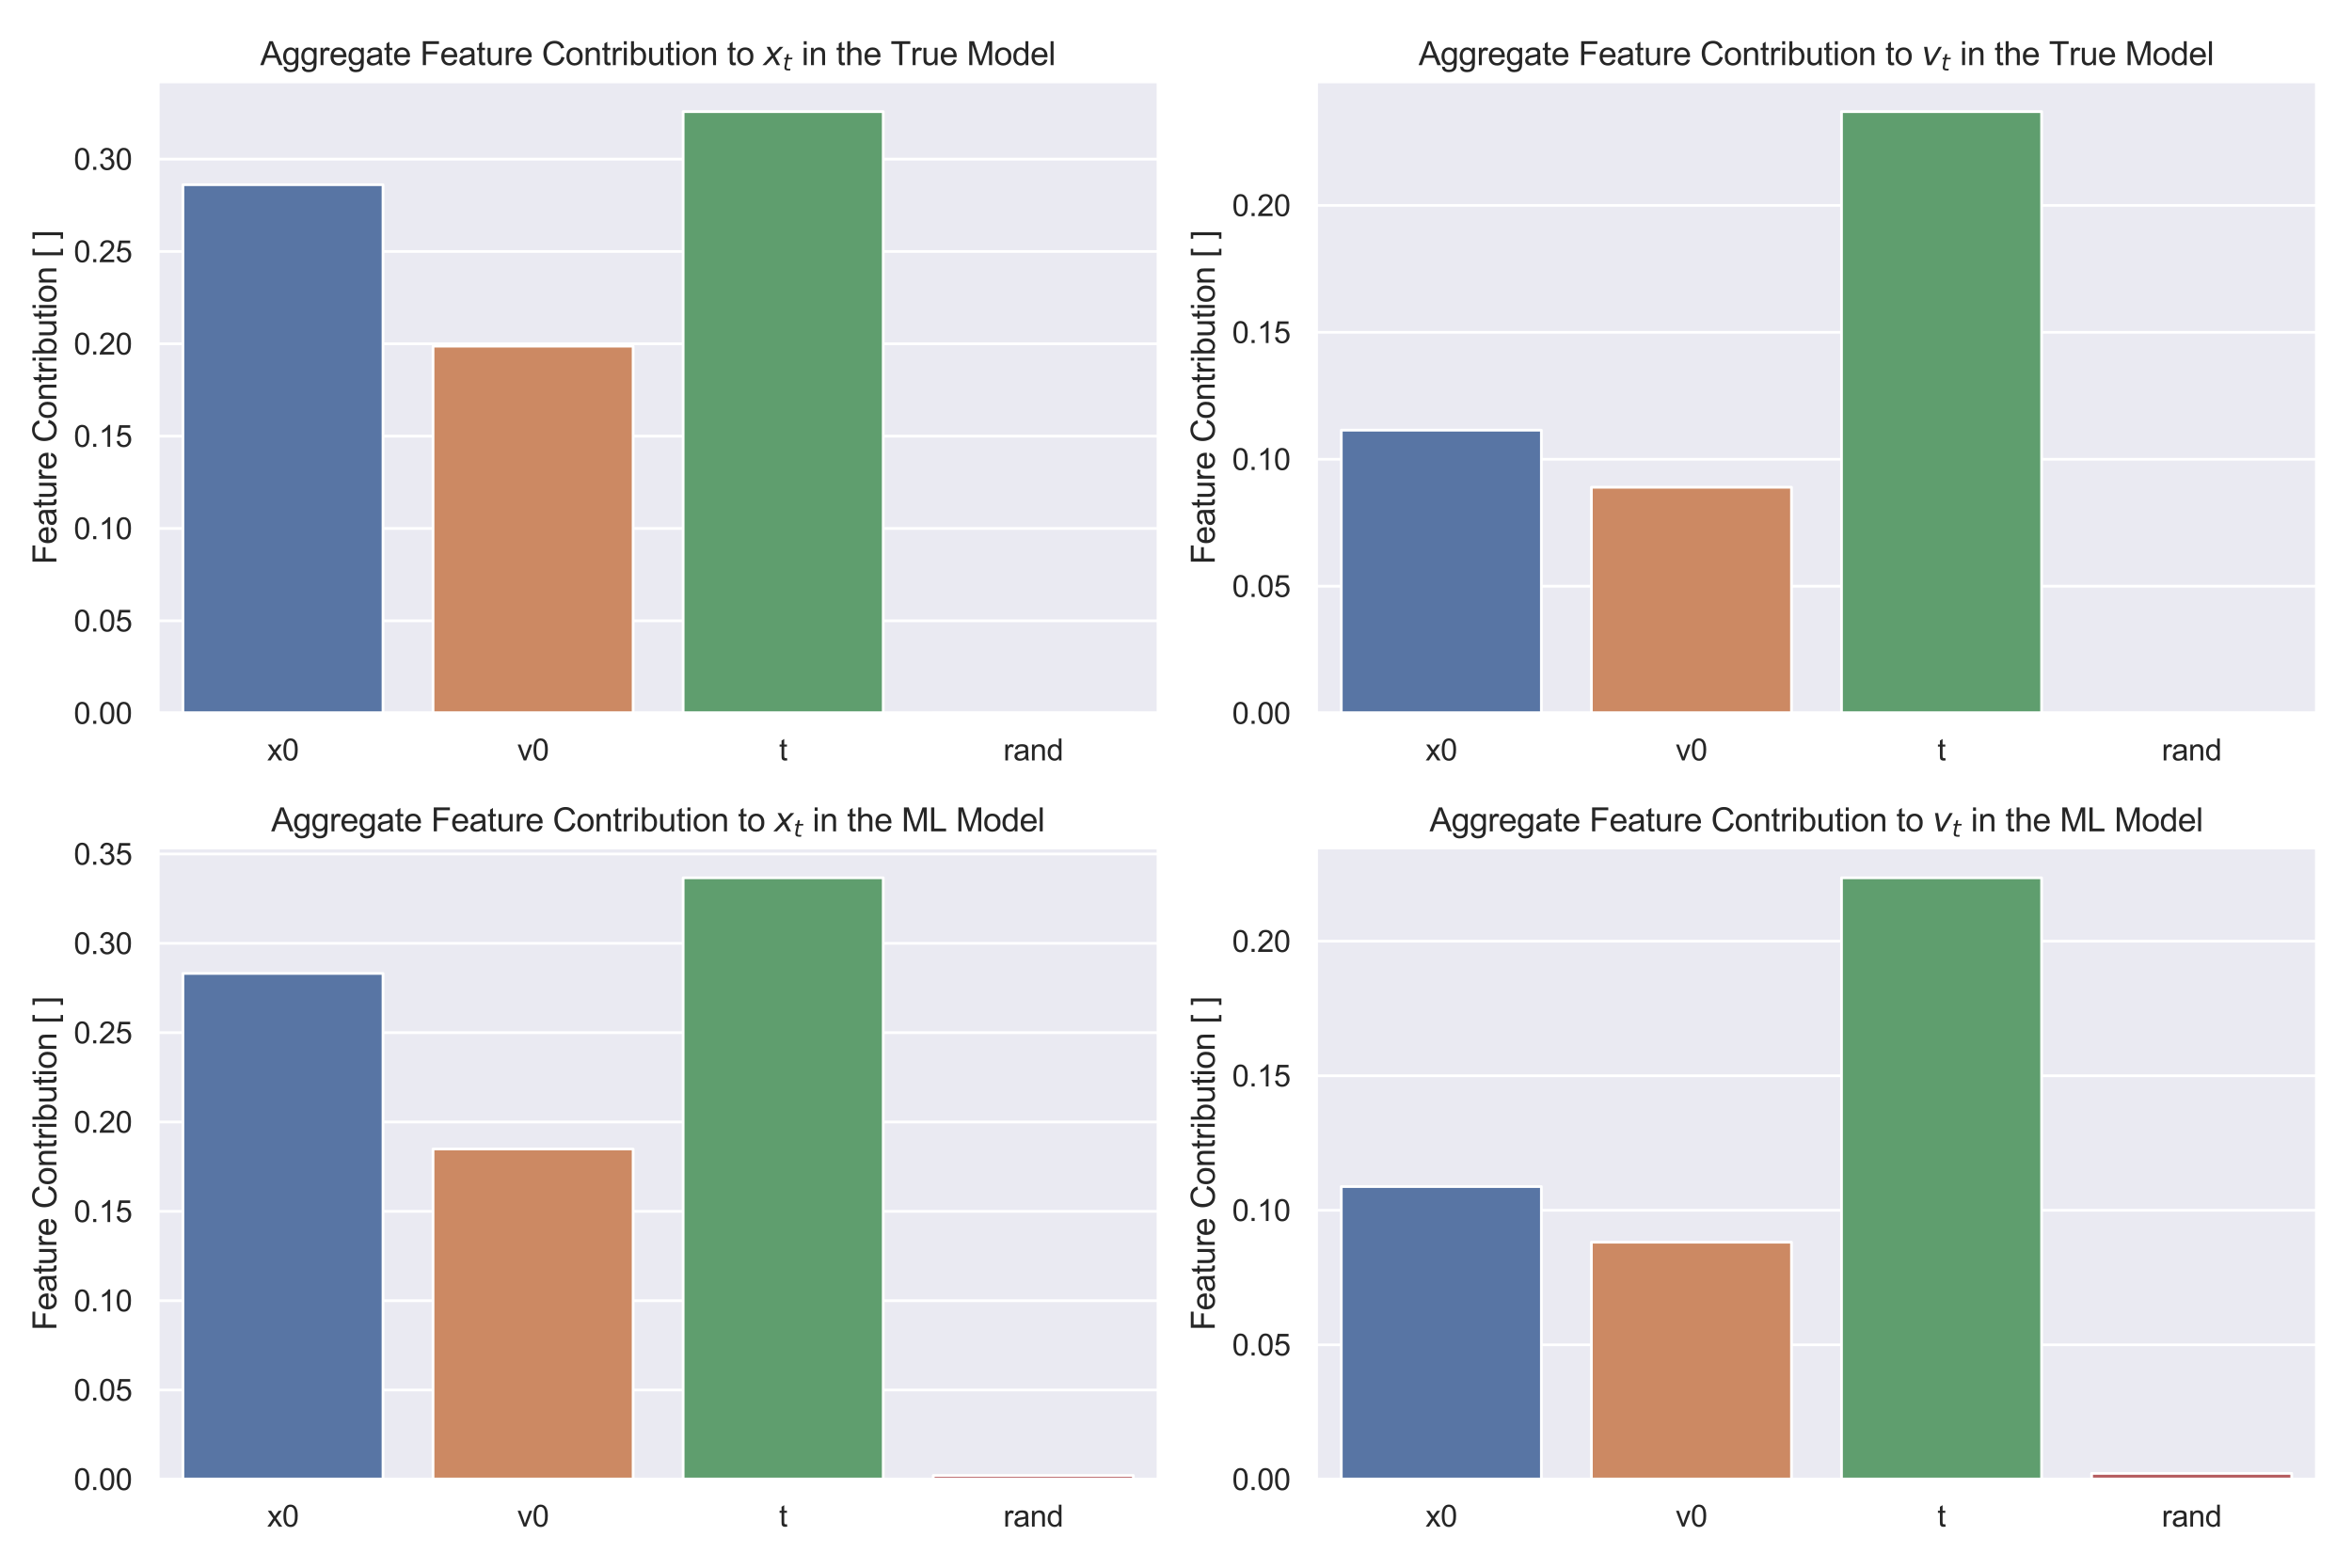 <?xml version="1.0" encoding="utf-8" standalone="no"?>
<!DOCTYPE svg PUBLIC "-//W3C//DTD SVG 1.1//EN"
  "http://www.w3.org/Graphics/SVG/1.1/DTD/svg11.dtd">
<svg height="576pt" version="1.1" viewBox="0 0 864 576" width="864pt" xmlns="http://www.w3.org/2000/svg" xmlns:xlink="http://www.w3.org/1999/xlink">
 <defs>
  <style type="text/css">*{stroke-linecap:butt;stroke-linejoin:round;}</style>
 </defs>
 <g id="figure_1">
  <g id="patch_1">
   <path d="M 0 576 
L 864 576 
L 864 0 
L 0 0 
z
" style="fill:#ffffff;"/>
  </g>
  <g id="axes_1">
   <g id="patch_2">
    <path d="M 58.007 262.02 
L 425.52 262.02 
L 425.52 29.96 
L 58.007 29.96 
z
" style="fill:#eaeaf2;"/>
   </g>
   <g id="matplotlib.axis_1">
    <g id="xtick_1">
     <g id="text_1">
      <!-- x0 -->
      <g style="fill:#262626;" transform="translate(98.138 279.394)scale(0.11 -0.11)">
       <defs>
        <path d="M 47 0 
L 1259 1725 
L 138 3319 
L 841 3319 
L 1350 2541 
Q 1494 2319 1581 2169 
Q 1719 2375 1834 2534 
L 2394 3319 
L 3066 3319 
L 1919 1756 
L 3153 0 
L 2463 0 
L 1781 1031 
L 1600 1309 
L 728 0 
L 47 0 
z
" id="ArialMT-78" transform="scale(0.016)"/>
        <path d="M 266 2259 
Q 266 3072 433 3567 
Q 600 4063 929 4331 
Q 1259 4600 1759 4600 
Q 2128 4600 2406 4451 
Q 2684 4303 2865 4023 
Q 3047 3744 3150 3342 
Q 3253 2941 3253 2259 
Q 3253 1453 3087 958 
Q 2922 463 2592 192 
Q 2263 -78 1759 -78 
Q 1097 -78 719 397 
Q 266 969 266 2259 
z
M 844 2259 
Q 844 1131 1108 757 
Q 1372 384 1759 384 
Q 2147 384 2411 759 
Q 2675 1134 2675 2259 
Q 2675 3391 2411 3762 
Q 2147 4134 1753 4134 
Q 1366 4134 1134 3806 
Q 844 3388 844 2259 
z
" id="ArialMT-30" transform="scale(0.016)"/>
       </defs>
       <use xlink:href="#ArialMT-78"/>
       <use x="50" xlink:href="#ArialMT-30"/>
      </g>
     </g>
    </g>
    <g id="xtick_2">
     <g id="text_2">
      <!-- v0 -->
      <g style="fill:#262626;" transform="translate(190.016 279.394)scale(0.11 -0.11)">
       <defs>
        <path d="M 1344 0 
L 81 3319 
L 675 3319 
L 1388 1331 
Q 1503 1009 1600 663 
Q 1675 925 1809 1294 
L 2547 3319 
L 3125 3319 
L 1869 0 
L 1344 0 
z
" id="ArialMT-76" transform="scale(0.016)"/>
       </defs>
       <use xlink:href="#ArialMT-76"/>
       <use x="50" xlink:href="#ArialMT-30"/>
      </g>
     </g>
    </g>
    <g id="xtick_3">
     <g id="text_3">
      <!-- t -->
      <g style="fill:#262626;" transform="translate(286.175 279.394)scale(0.11 -0.11)">
       <defs>
        <path d="M 1650 503 
L 1731 6 
Q 1494 -44 1306 -44 
Q 1000 -44 831 53 
Q 663 150 594 308 
Q 525 466 525 972 
L 525 2881 
L 113 2881 
L 113 3319 
L 525 3319 
L 525 4141 
L 1084 4478 
L 1084 3319 
L 1650 3319 
L 1650 2881 
L 1084 2881 
L 1084 941 
Q 1084 700 1114 631 
Q 1144 563 1211 522 
Q 1278 481 1403 481 
Q 1497 481 1650 503 
z
" id="ArialMT-74" transform="scale(0.016)"/>
       </defs>
       <use xlink:href="#ArialMT-74"/>
      </g>
     </g>
    </g>
    <g id="xtick_4">
     <g id="text_4">
      <!-- rand -->
      <g style="fill:#262626;" transform="translate(368.574 279.394)scale(0.11 -0.11)">
       <defs>
        <path d="M 416 0 
L 416 3319 
L 922 3319 
L 922 2816 
Q 1116 3169 1280 3281 
Q 1444 3394 1641 3394 
Q 1925 3394 2219 3213 
L 2025 2691 
Q 1819 2813 1613 2813 
Q 1428 2813 1281 2702 
Q 1134 2591 1072 2394 
Q 978 2094 978 1738 
L 978 0 
L 416 0 
z
" id="ArialMT-72" transform="scale(0.016)"/>
        <path d="M 2588 409 
Q 2275 144 1986 34 
Q 1697 -75 1366 -75 
Q 819 -75 525 192 
Q 231 459 231 875 
Q 231 1119 342 1320 
Q 453 1522 633 1644 
Q 813 1766 1038 1828 
Q 1203 1872 1538 1913 
Q 2219 1994 2541 2106 
Q 2544 2222 2544 2253 
Q 2544 2597 2384 2738 
Q 2169 2928 1744 2928 
Q 1347 2928 1158 2789 
Q 969 2650 878 2297 
L 328 2372 
Q 403 2725 575 2942 
Q 747 3159 1072 3276 
Q 1397 3394 1825 3394 
Q 2250 3394 2515 3294 
Q 2781 3194 2906 3042 
Q 3031 2891 3081 2659 
Q 3109 2516 3109 2141 
L 3109 1391 
Q 3109 606 3145 398 
Q 3181 191 3288 0 
L 2700 0 
Q 2613 175 2588 409 
z
M 2541 1666 
Q 2234 1541 1622 1453 
Q 1275 1403 1131 1340 
Q 988 1278 909 1158 
Q 831 1038 831 891 
Q 831 666 1001 516 
Q 1172 366 1500 366 
Q 1825 366 2078 508 
Q 2331 650 2450 897 
Q 2541 1088 2541 1459 
L 2541 1666 
z
" id="ArialMT-61" transform="scale(0.016)"/>
        <path d="M 422 0 
L 422 3319 
L 928 3319 
L 928 2847 
Q 1294 3394 1984 3394 
Q 2284 3394 2536 3286 
Q 2788 3178 2913 3003 
Q 3038 2828 3088 2588 
Q 3119 2431 3119 2041 
L 3119 0 
L 2556 0 
L 2556 2019 
Q 2556 2363 2490 2533 
Q 2425 2703 2258 2804 
Q 2091 2906 1866 2906 
Q 1506 2906 1245 2678 
Q 984 2450 984 1813 
L 984 0 
L 422 0 
z
" id="ArialMT-6e" transform="scale(0.016)"/>
        <path d="M 2575 0 
L 2575 419 
Q 2259 -75 1647 -75 
Q 1250 -75 917 144 
Q 584 363 401 755 
Q 219 1147 219 1656 
Q 219 2153 384 2558 
Q 550 2963 881 3178 
Q 1213 3394 1622 3394 
Q 1922 3394 2156 3267 
Q 2391 3141 2538 2938 
L 2538 4581 
L 3097 4581 
L 3097 0 
L 2575 0 
z
M 797 1656 
Q 797 1019 1065 703 
Q 1334 388 1700 388 
Q 2069 388 2326 689 
Q 2584 991 2584 1609 
Q 2584 2291 2321 2609 
Q 2059 2928 1675 2928 
Q 1300 2928 1048 2622 
Q 797 2316 797 1656 
z
" id="ArialMT-64" transform="scale(0.016)"/>
       </defs>
       <use xlink:href="#ArialMT-72"/>
       <use x="33.301" xlink:href="#ArialMT-61"/>
       <use x="88.916" xlink:href="#ArialMT-6e"/>
       <use x="144.531" xlink:href="#ArialMT-64"/>
      </g>
     </g>
    </g>
   </g>
   <g id="matplotlib.axis_2">
    <g id="ytick_1">
     <g id="line2d_1">
      <path clip-path="url(#p3fe734372f)" d="M 58.007 262.02 
L 425.52 262.02 
" style="fill:none;stroke:#ffffff;stroke-linecap:round;"/>
     </g>
     <g id="text_5">
      <!-- 0.00 -->
      <g style="fill:#262626;" transform="translate(27.1 265.957)scale(0.11 -0.11)">
       <defs>
        <path d="M 581 0 
L 581 641 
L 1222 641 
L 1222 0 
L 581 0 
z
" id="ArialMT-2e" transform="scale(0.016)"/>
       </defs>
       <use xlink:href="#ArialMT-30"/>
       <use x="55.615" xlink:href="#ArialMT-2e"/>
       <use x="83.398" xlink:href="#ArialMT-30"/>
       <use x="139.014" xlink:href="#ArialMT-30"/>
      </g>
     </g>
    </g>
    <g id="ytick_2">
     <g id="line2d_2">
      <path clip-path="url(#p3fe734372f)" d="M 58.007 228.096 
L 425.52 228.096 
" style="fill:none;stroke:#ffffff;stroke-linecap:round;"/>
     </g>
     <g id="text_6">
      <!-- 0.05 -->
      <g style="fill:#262626;" transform="translate(27.1 232.033)scale(0.11 -0.11)">
       <defs>
        <path d="M 266 1200 
L 856 1250 
Q 922 819 1161 601 
Q 1400 384 1738 384 
Q 2144 384 2425 690 
Q 2706 997 2706 1503 
Q 2706 1984 2436 2262 
Q 2166 2541 1728 2541 
Q 1456 2541 1237 2417 
Q 1019 2294 894 2097 
L 366 2166 
L 809 4519 
L 3088 4519 
L 3088 3981 
L 1259 3981 
L 1013 2750 
Q 1425 3038 1878 3038 
Q 2478 3038 2890 2622 
Q 3303 2206 3303 1553 
Q 3303 931 2941 478 
Q 2500 -78 1738 -78 
Q 1113 -78 717 272 
Q 322 622 266 1200 
z
" id="ArialMT-35" transform="scale(0.016)"/>
       </defs>
       <use xlink:href="#ArialMT-30"/>
       <use x="55.615" xlink:href="#ArialMT-2e"/>
       <use x="83.398" xlink:href="#ArialMT-30"/>
       <use x="139.014" xlink:href="#ArialMT-35"/>
      </g>
     </g>
    </g>
    <g id="ytick_3">
     <g id="line2d_3">
      <path clip-path="url(#p3fe734372f)" d="M 58.007 194.172 
L 425.52 194.172 
" style="fill:none;stroke:#ffffff;stroke-linecap:round;"/>
     </g>
     <g id="text_7">
      <!-- 0.10 -->
      <g style="fill:#262626;" transform="translate(27.1 198.108)scale(0.11 -0.11)">
       <defs>
        <path d="M 2384 0 
L 1822 0 
L 1822 3584 
Q 1619 3391 1289 3197 
Q 959 3003 697 2906 
L 697 3450 
Q 1169 3672 1522 3987 
Q 1875 4303 2022 4600 
L 2384 4600 
L 2384 0 
z
" id="ArialMT-31" transform="scale(0.016)"/>
       </defs>
       <use xlink:href="#ArialMT-30"/>
       <use x="55.615" xlink:href="#ArialMT-2e"/>
       <use x="83.398" xlink:href="#ArialMT-31"/>
       <use x="139.014" xlink:href="#ArialMT-30"/>
      </g>
     </g>
    </g>
    <g id="ytick_4">
     <g id="line2d_4">
      <path clip-path="url(#p3fe734372f)" d="M 58.007 160.247 
L 425.52 160.247 
" style="fill:none;stroke:#ffffff;stroke-linecap:round;"/>
     </g>
     <g id="text_8">
      <!-- 0.15 -->
      <g style="fill:#262626;" transform="translate(27.1 164.184)scale(0.11 -0.11)">
       <use xlink:href="#ArialMT-30"/>
       <use x="55.615" xlink:href="#ArialMT-2e"/>
       <use x="83.398" xlink:href="#ArialMT-31"/>
       <use x="139.014" xlink:href="#ArialMT-35"/>
      </g>
     </g>
    </g>
    <g id="ytick_5">
     <g id="line2d_5">
      <path clip-path="url(#p3fe734372f)" d="M 58.007 126.323 
L 425.52 126.323 
" style="fill:none;stroke:#ffffff;stroke-linecap:round;"/>
     </g>
     <g id="text_9">
      <!-- 0.20 -->
      <g style="fill:#262626;" transform="translate(27.1 130.26)scale(0.11 -0.11)">
       <defs>
        <path d="M 3222 541 
L 3222 0 
L 194 0 
Q 188 203 259 391 
Q 375 700 629 1000 
Q 884 1300 1366 1694 
Q 2113 2306 2375 2664 
Q 2638 3022 2638 3341 
Q 2638 3675 2398 3904 
Q 2159 4134 1775 4134 
Q 1369 4134 1125 3890 
Q 881 3647 878 3216 
L 300 3275 
Q 359 3922 746 4261 
Q 1134 4600 1788 4600 
Q 2447 4600 2831 4234 
Q 3216 3869 3216 3328 
Q 3216 3053 3103 2787 
Q 2991 2522 2730 2228 
Q 2469 1934 1863 1422 
Q 1356 997 1212 845 
Q 1069 694 975 541 
L 3222 541 
z
" id="ArialMT-32" transform="scale(0.016)"/>
       </defs>
       <use xlink:href="#ArialMT-30"/>
       <use x="55.615" xlink:href="#ArialMT-2e"/>
       <use x="83.398" xlink:href="#ArialMT-32"/>
       <use x="139.014" xlink:href="#ArialMT-30"/>
      </g>
     </g>
    </g>
    <g id="ytick_6">
     <g id="line2d_6">
      <path clip-path="url(#p3fe734372f)" d="M 58.007 92.399 
L 425.52 92.399 
" style="fill:none;stroke:#ffffff;stroke-linecap:round;"/>
     </g>
     <g id="text_10">
      <!-- 0.25 -->
      <g style="fill:#262626;" transform="translate(27.1 96.336)scale(0.11 -0.11)">
       <use xlink:href="#ArialMT-30"/>
       <use x="55.615" xlink:href="#ArialMT-2e"/>
       <use x="83.398" xlink:href="#ArialMT-32"/>
       <use x="139.014" xlink:href="#ArialMT-35"/>
      </g>
     </g>
    </g>
    <g id="ytick_7">
     <g id="line2d_7">
      <path clip-path="url(#p3fe734372f)" d="M 58.007 58.475 
L 425.52 58.475 
" style="fill:none;stroke:#ffffff;stroke-linecap:round;"/>
     </g>
     <g id="text_11">
      <!-- 0.30 -->
      <g style="fill:#262626;" transform="translate(27.1 62.411)scale(0.11 -0.11)">
       <defs>
        <path d="M 269 1209 
L 831 1284 
Q 928 806 1161 595 
Q 1394 384 1728 384 
Q 2125 384 2398 659 
Q 2672 934 2672 1341 
Q 2672 1728 2419 1979 
Q 2166 2231 1775 2231 
Q 1616 2231 1378 2169 
L 1441 2663 
Q 1497 2656 1531 2656 
Q 1891 2656 2178 2843 
Q 2466 3031 2466 3422 
Q 2466 3731 2256 3934 
Q 2047 4138 1716 4138 
Q 1388 4138 1169 3931 
Q 950 3725 888 3313 
L 325 3413 
Q 428 3978 793 4289 
Q 1159 4600 1703 4600 
Q 2078 4600 2393 4439 
Q 2709 4278 2876 4000 
Q 3044 3722 3044 3409 
Q 3044 3113 2884 2869 
Q 2725 2625 2413 2481 
Q 2819 2388 3044 2092 
Q 3269 1797 3269 1353 
Q 3269 753 2831 336 
Q 2394 -81 1725 -81 
Q 1122 -81 723 278 
Q 325 638 269 1209 
z
" id="ArialMT-33" transform="scale(0.016)"/>
       </defs>
       <use xlink:href="#ArialMT-30"/>
       <use x="55.615" xlink:href="#ArialMT-2e"/>
       <use x="83.398" xlink:href="#ArialMT-33"/>
       <use x="139.014" xlink:href="#ArialMT-30"/>
      </g>
     </g>
    </g>
    <g id="text_12">
     <!-- Feature Contribution [ ] -->
     <g style="fill:#262626;" transform="translate(20.715 207.35)rotate(-90)scale(0.12 -0.12)">
      <defs>
       <path d="M 525 0 
L 525 4581 
L 3616 4581 
L 3616 4041 
L 1131 4041 
L 1131 2622 
L 3281 2622 
L 3281 2081 
L 1131 2081 
L 1131 0 
L 525 0 
z
" id="ArialMT-46" transform="scale(0.016)"/>
       <path d="M 2694 1069 
L 3275 997 
Q 3138 488 2766 206 
Q 2394 -75 1816 -75 
Q 1088 -75 661 373 
Q 234 822 234 1631 
Q 234 2469 665 2931 
Q 1097 3394 1784 3394 
Q 2450 3394 2872 2941 
Q 3294 2488 3294 1666 
Q 3294 1616 3291 1516 
L 816 1516 
Q 847 969 1125 678 
Q 1403 388 1819 388 
Q 2128 388 2347 550 
Q 2566 713 2694 1069 
z
M 847 1978 
L 2700 1978 
Q 2663 2397 2488 2606 
Q 2219 2931 1791 2931 
Q 1403 2931 1139 2672 
Q 875 2413 847 1978 
z
" id="ArialMT-65" transform="scale(0.016)"/>
       <path d="M 2597 0 
L 2597 488 
Q 2209 -75 1544 -75 
Q 1250 -75 995 37 
Q 741 150 617 320 
Q 494 491 444 738 
Q 409 903 409 1263 
L 409 3319 
L 972 3319 
L 972 1478 
Q 972 1038 1006 884 
Q 1059 663 1231 536 
Q 1403 409 1656 409 
Q 1909 409 2131 539 
Q 2353 669 2445 892 
Q 2538 1116 2538 1541 
L 2538 3319 
L 3100 3319 
L 3100 0 
L 2597 0 
z
" id="ArialMT-75" transform="scale(0.016)"/>
       <path id="ArialMT-20" transform="scale(0.016)"/>
       <path d="M 3763 1606 
L 4369 1453 
Q 4178 706 3683 314 
Q 3188 -78 2472 -78 
Q 1731 -78 1267 223 
Q 803 525 561 1097 
Q 319 1669 319 2325 
Q 319 3041 592 3573 
Q 866 4106 1370 4382 
Q 1875 4659 2481 4659 
Q 3169 4659 3637 4309 
Q 4106 3959 4291 3325 
L 3694 3184 
Q 3534 3684 3231 3912 
Q 2928 4141 2469 4141 
Q 1941 4141 1586 3887 
Q 1231 3634 1087 3207 
Q 944 2781 944 2328 
Q 944 1744 1114 1308 
Q 1284 872 1643 656 
Q 2003 441 2422 441 
Q 2931 441 3284 734 
Q 3638 1028 3763 1606 
z
" id="ArialMT-43" transform="scale(0.016)"/>
       <path d="M 213 1659 
Q 213 2581 725 3025 
Q 1153 3394 1769 3394 
Q 2453 3394 2887 2945 
Q 3322 2497 3322 1706 
Q 3322 1066 3130 698 
Q 2938 331 2570 128 
Q 2203 -75 1769 -75 
Q 1072 -75 642 372 
Q 213 819 213 1659 
z
M 791 1659 
Q 791 1022 1069 705 
Q 1347 388 1769 388 
Q 2188 388 2466 706 
Q 2744 1025 2744 1678 
Q 2744 2294 2464 2611 
Q 2184 2928 1769 2928 
Q 1347 2928 1069 2612 
Q 791 2297 791 1659 
z
" id="ArialMT-6f" transform="scale(0.016)"/>
       <path d="M 425 3934 
L 425 4581 
L 988 4581 
L 988 3934 
L 425 3934 
z
M 425 0 
L 425 3319 
L 988 3319 
L 988 0 
L 425 0 
z
" id="ArialMT-69" transform="scale(0.016)"/>
       <path d="M 941 0 
L 419 0 
L 419 4581 
L 981 4581 
L 981 2947 
Q 1338 3394 1891 3394 
Q 2197 3394 2470 3270 
Q 2744 3147 2920 2923 
Q 3097 2700 3197 2384 
Q 3297 2069 3297 1709 
Q 3297 856 2875 390 
Q 2453 -75 1863 -75 
Q 1275 -75 941 416 
L 941 0 
z
M 934 1684 
Q 934 1088 1097 822 
Q 1363 388 1816 388 
Q 2184 388 2453 708 
Q 2722 1028 2722 1663 
Q 2722 2313 2464 2622 
Q 2206 2931 1841 2931 
Q 1472 2931 1203 2611 
Q 934 2291 934 1684 
z
" id="ArialMT-62" transform="scale(0.016)"/>
       <path d="M 434 -1272 
L 434 4581 
L 1675 4581 
L 1675 4116 
L 997 4116 
L 997 -806 
L 1675 -806 
L 1675 -1272 
L 434 -1272 
z
" id="ArialMT-5b" transform="scale(0.016)"/>
       <path d="M 1363 -1272 
L 122 -1272 
L 122 -806 
L 800 -806 
L 800 4116 
L 122 4116 
L 122 4581 
L 1363 4581 
L 1363 -1272 
z
" id="ArialMT-5d" transform="scale(0.016)"/>
      </defs>
      <use xlink:href="#ArialMT-46"/>
      <use x="61.084" xlink:href="#ArialMT-65"/>
      <use x="116.699" xlink:href="#ArialMT-61"/>
      <use x="172.314" xlink:href="#ArialMT-74"/>
      <use x="200.098" xlink:href="#ArialMT-75"/>
      <use x="255.713" xlink:href="#ArialMT-72"/>
      <use x="289.014" xlink:href="#ArialMT-65"/>
      <use x="344.629" xlink:href="#ArialMT-20"/>
      <use x="372.412" xlink:href="#ArialMT-43"/>
      <use x="444.629" xlink:href="#ArialMT-6f"/>
      <use x="500.244" xlink:href="#ArialMT-6e"/>
      <use x="555.859" xlink:href="#ArialMT-74"/>
      <use x="583.643" xlink:href="#ArialMT-72"/>
      <use x="616.943" xlink:href="#ArialMT-69"/>
      <use x="639.16" xlink:href="#ArialMT-62"/>
      <use x="694.775" xlink:href="#ArialMT-75"/>
      <use x="750.391" xlink:href="#ArialMT-74"/>
      <use x="778.174" xlink:href="#ArialMT-69"/>
      <use x="800.391" xlink:href="#ArialMT-6f"/>
      <use x="856.006" xlink:href="#ArialMT-6e"/>
      <use x="911.621" xlink:href="#ArialMT-20"/>
      <use x="939.404" xlink:href="#ArialMT-5b"/>
      <use x="967.188" xlink:href="#ArialMT-20"/>
      <use x="994.971" xlink:href="#ArialMT-5d"/>
     </g>
    </g>
   </g>
   <g id="patch_3">
    <path clip-path="url(#p3fe734372f)" d="M 67.195 262.02 
L 140.697 262.02 
L 140.697 67.864 
L 67.195 67.864 
z
" style="fill:#5875a4;stroke:#ffffff;stroke-linejoin:miter;"/>
   </g>
   <g id="patch_4">
    <path clip-path="url(#p3fe734372f)" d="M 159.073 262.02 
L 232.576 262.02 
L 232.576 127.19 
L 159.073 127.19 
z
" style="fill:#cc8963;stroke:#ffffff;stroke-linejoin:miter;"/>
   </g>
   <g id="patch_5">
    <path clip-path="url(#p3fe734372f)" d="M 250.951 262.02 
L 324.454 262.02 
L 324.454 41.01 
L 250.951 41.01 
z
" style="fill:#5f9e6e;stroke:#ffffff;stroke-linejoin:miter;"/>
   </g>
   <g id="patch_6">
    <path clip-path="url(#p3fe734372f)" d="M 342.83 262.02 
L 416.332 262.02 
L 416.332 262.02 
L 342.83 262.02 
z
" style="fill:#b55d60;stroke:#ffffff;stroke-linejoin:miter;"/>
   </g>
   <g id="line2d_8">
    <path clip-path="url(#p3fe734372f)" style="fill:none;stroke:#424242;stroke-linecap:round;stroke-width:2.7;"/>
   </g>
   <g id="line2d_9">
    <path clip-path="url(#p3fe734372f)" style="fill:none;stroke:#424242;stroke-linecap:round;stroke-width:2.7;"/>
   </g>
   <g id="line2d_10">
    <path clip-path="url(#p3fe734372f)" style="fill:none;stroke:#424242;stroke-linecap:round;stroke-width:2.7;"/>
   </g>
   <g id="line2d_11">
    <path clip-path="url(#p3fe734372f)" style="fill:none;stroke:#424242;stroke-linecap:round;stroke-width:2.7;"/>
   </g>
   <g id="patch_7">
    <path d="M 58.007 262.02 
L 58.007 29.96 
" style="fill:none;stroke:#ffffff;stroke-linecap:square;stroke-linejoin:miter;stroke-width:1.25;"/>
   </g>
   <g id="patch_8">
    <path d="M 425.52 262.02 
L 425.52 29.96 
" style="fill:none;stroke:#ffffff;stroke-linecap:square;stroke-linejoin:miter;stroke-width:1.25;"/>
   </g>
   <g id="patch_9">
    <path d="M 58.007 262.02 
L 425.52 262.02 
" style="fill:none;stroke:#ffffff;stroke-linecap:square;stroke-linejoin:miter;stroke-width:1.25;"/>
   </g>
   <g id="patch_10">
    <path d="M 58.007 29.96 
L 425.52 29.96 
" style="fill:none;stroke:#ffffff;stroke-linecap:square;stroke-linejoin:miter;stroke-width:1.25;"/>
   </g>
   <g id="text_13">
    <!-- Aggregate Feature Contribution to $x_t$ in the True Model -->
    <g style="fill:#262626;" transform="translate(95.603 23.96)scale(0.12 -0.12)">
     <defs>
      <path d="M -9 0 
L 1750 4581 
L 2403 4581 
L 4278 0 
L 3588 0 
L 3053 1388 
L 1138 1388 
L 634 0 
L -9 0 
z
M 1313 1881 
L 2866 1881 
L 2388 3150 
Q 2169 3728 2063 4100 
Q 1975 3659 1816 3225 
L 1313 1881 
z
" id="ArialMT-41" transform="scale(0.016)"/>
      <path d="M 319 -275 
L 866 -356 
Q 900 -609 1056 -725 
Q 1266 -881 1628 -881 
Q 2019 -881 2231 -725 
Q 2444 -569 2519 -288 
Q 2563 -116 2559 434 
Q 2191 0 1641 0 
Q 956 0 581 494 
Q 206 988 206 1678 
Q 206 2153 378 2554 
Q 550 2956 876 3175 
Q 1203 3394 1644 3394 
Q 2231 3394 2613 2919 
L 2613 3319 
L 3131 3319 
L 3131 450 
Q 3131 -325 2973 -648 
Q 2816 -972 2473 -1159 
Q 2131 -1347 1631 -1347 
Q 1038 -1347 672 -1080 
Q 306 -813 319 -275 
z
M 784 1719 
Q 784 1066 1043 766 
Q 1303 466 1694 466 
Q 2081 466 2343 764 
Q 2606 1063 2606 1700 
Q 2606 2309 2336 2618 
Q 2066 2928 1684 2928 
Q 1309 2928 1046 2623 
Q 784 2319 784 1719 
z
" id="ArialMT-67" transform="scale(0.016)"/>
      <path d="M 3841 3500 
L 2234 1784 
L 3219 0 
L 2559 0 
L 1819 1388 
L 531 0 
L -166 0 
L 1556 1844 
L 641 3500 
L 1300 3500 
L 1972 2234 
L 3144 3500 
L 3841 3500 
z
" id="DejaVuSans-Oblique-78" transform="scale(0.016)"/>
      <path d="M 2706 3500 
L 2619 3053 
L 1472 3053 
L 1100 1153 
Q 1081 1047 1072 975 
Q 1063 903 1063 863 
Q 1063 663 1183 572 
Q 1303 481 1569 481 
L 2150 481 
L 2053 0 
L 1503 0 
Q 991 0 739 200 
Q 488 400 488 806 
Q 488 878 497 964 
Q 506 1050 525 1153 
L 897 3053 
L 409 3053 
L 500 3500 
L 978 3500 
L 1172 4494 
L 1747 4494 
L 1556 3500 
L 2706 3500 
z
" id="DejaVuSans-Oblique-74" transform="scale(0.016)"/>
      <path d="M 422 0 
L 422 4581 
L 984 4581 
L 984 2938 
Q 1378 3394 1978 3394 
Q 2347 3394 2619 3248 
Q 2891 3103 3008 2847 
Q 3125 2591 3125 2103 
L 3125 0 
L 2563 0 
L 2563 2103 
Q 2563 2525 2380 2717 
Q 2197 2909 1863 2909 
Q 1613 2909 1392 2779 
Q 1172 2650 1078 2428 
Q 984 2206 984 1816 
L 984 0 
L 422 0 
z
" id="ArialMT-68" transform="scale(0.016)"/>
      <path d="M 1659 0 
L 1659 4041 
L 150 4041 
L 150 4581 
L 3781 4581 
L 3781 4041 
L 2266 4041 
L 2266 0 
L 1659 0 
z
" id="ArialMT-54" transform="scale(0.016)"/>
      <path d="M 475 0 
L 475 4581 
L 1388 4581 
L 2472 1338 
Q 2622 884 2691 659 
Q 2769 909 2934 1394 
L 4031 4581 
L 4847 4581 
L 4847 0 
L 4263 0 
L 4263 3834 
L 2931 0 
L 2384 0 
L 1059 3900 
L 1059 0 
L 475 0 
z
" id="ArialMT-4d" transform="scale(0.016)"/>
      <path d="M 409 0 
L 409 4581 
L 972 4581 
L 972 0 
L 409 0 
z
" id="ArialMT-6c" transform="scale(0.016)"/>
     </defs>
     <use transform="translate(0 0.203)" xlink:href="#ArialMT-41"/>
     <use transform="translate(66.699 0.203)" xlink:href="#ArialMT-67"/>
     <use transform="translate(122.314 0.203)" xlink:href="#ArialMT-67"/>
     <use transform="translate(177.93 0.203)" xlink:href="#ArialMT-72"/>
     <use transform="translate(211.23 0.203)" xlink:href="#ArialMT-65"/>
     <use transform="translate(266.846 0.203)" xlink:href="#ArialMT-67"/>
     <use transform="translate(322.461 0.203)" xlink:href="#ArialMT-61"/>
     <use transform="translate(378.076 0.203)" xlink:href="#ArialMT-74"/>
     <use transform="translate(405.859 0.203)" xlink:href="#ArialMT-65"/>
     <use transform="translate(461.475 0.203)" xlink:href="#ArialMT-20"/>
     <use transform="translate(489.258 0.203)" xlink:href="#ArialMT-46"/>
     <use transform="translate(550.342 0.203)" xlink:href="#ArialMT-65"/>
     <use transform="translate(605.957 0.203)" xlink:href="#ArialMT-61"/>
     <use transform="translate(661.572 0.203)" xlink:href="#ArialMT-74"/>
     <use transform="translate(689.355 0.203)" xlink:href="#ArialMT-75"/>
     <use transform="translate(744.971 0.203)" xlink:href="#ArialMT-72"/>
     <use transform="translate(778.271 0.203)" xlink:href="#ArialMT-65"/>
     <use transform="translate(833.887 0.203)" xlink:href="#ArialMT-20"/>
     <use transform="translate(861.67 0.203)" xlink:href="#ArialMT-43"/>
     <use transform="translate(933.887 0.203)" xlink:href="#ArialMT-6f"/>
     <use transform="translate(989.502 0.203)" xlink:href="#ArialMT-6e"/>
     <use transform="translate(1045.117 0.203)" xlink:href="#ArialMT-74"/>
     <use transform="translate(1072.9 0.203)" xlink:href="#ArialMT-72"/>
     <use transform="translate(1106.201 0.203)" xlink:href="#ArialMT-69"/>
     <use transform="translate(1128.418 0.203)" xlink:href="#ArialMT-62"/>
     <use transform="translate(1184.033 0.203)" xlink:href="#ArialMT-75"/>
     <use transform="translate(1239.648 0.203)" xlink:href="#ArialMT-74"/>
     <use transform="translate(1267.432 0.203)" xlink:href="#ArialMT-69"/>
     <use transform="translate(1289.648 0.203)" xlink:href="#ArialMT-6f"/>
     <use transform="translate(1345.264 0.203)" xlink:href="#ArialMT-6e"/>
     <use transform="translate(1400.879 0.203)" xlink:href="#ArialMT-20"/>
     <use transform="translate(1428.662 0.203)" xlink:href="#ArialMT-74"/>
     <use transform="translate(1456.445 0.203)" xlink:href="#ArialMT-6f"/>
     <use transform="translate(1512.061 0.203)" xlink:href="#ArialMT-20"/>
     <use transform="translate(1539.844 0.203)" xlink:href="#DejaVuSans-Oblique-78"/>
     <use transform="translate(1599.023 -16.203)scale(0.7)" xlink:href="#DejaVuSans-Oblique-74"/>
     <use transform="translate(1629.204 0.203)" xlink:href="#ArialMT-20"/>
     <use transform="translate(1656.987 0.203)" xlink:href="#ArialMT-69"/>
     <use transform="translate(1679.204 0.203)" xlink:href="#ArialMT-6e"/>
     <use transform="translate(1734.819 0.203)" xlink:href="#ArialMT-20"/>
     <use transform="translate(1762.603 0.203)" xlink:href="#ArialMT-74"/>
     <use transform="translate(1790.386 0.203)" xlink:href="#ArialMT-68"/>
     <use transform="translate(1846.001 0.203)" xlink:href="#ArialMT-65"/>
     <use transform="translate(1901.616 0.203)" xlink:href="#ArialMT-20"/>
     <use transform="translate(1929.399 0.203)" xlink:href="#ArialMT-54"/>
     <use transform="translate(1990.483 0.203)" xlink:href="#ArialMT-72"/>
     <use transform="translate(2023.784 0.203)" xlink:href="#ArialMT-75"/>
     <use transform="translate(2079.399 0.203)" xlink:href="#ArialMT-65"/>
     <use transform="translate(2135.015 0.203)" xlink:href="#ArialMT-20"/>
     <use transform="translate(2162.798 0.203)" xlink:href="#ArialMT-4d"/>
     <use transform="translate(2246.099 0.203)" xlink:href="#ArialMT-6f"/>
     <use transform="translate(2301.714 0.203)" xlink:href="#ArialMT-64"/>
     <use transform="translate(2357.329 0.203)" xlink:href="#ArialMT-65"/>
     <use transform="translate(2412.944 0.203)" xlink:href="#ArialMT-6c"/>
    </g>
   </g>
  </g>
  <g id="axes_2">
   <g id="patch_11">
    <path d="M 483.527 262.02 
L 851.04 262.02 
L 851.04 29.96 
L 483.527 29.96 
z
" style="fill:#eaeaf2;"/>
   </g>
   <g id="matplotlib.axis_3">
    <g id="xtick_5">
     <g id="text_14">
      <!-- x0 -->
      <g style="fill:#262626;" transform="translate(523.658 279.394)scale(0.11 -0.11)">
       <use xlink:href="#ArialMT-78"/>
       <use x="50" xlink:href="#ArialMT-30"/>
      </g>
     </g>
    </g>
    <g id="xtick_6">
     <g id="text_15">
      <!-- v0 -->
      <g style="fill:#262626;" transform="translate(615.536 279.394)scale(0.11 -0.11)">
       <use xlink:href="#ArialMT-76"/>
       <use x="50" xlink:href="#ArialMT-30"/>
      </g>
     </g>
    </g>
    <g id="xtick_7">
     <g id="text_16">
      <!-- t -->
      <g style="fill:#262626;" transform="translate(711.695 279.394)scale(0.11 -0.11)">
       <use xlink:href="#ArialMT-74"/>
      </g>
     </g>
    </g>
    <g id="xtick_8">
     <g id="text_17">
      <!-- rand -->
      <g style="fill:#262626;" transform="translate(794.094 279.394)scale(0.11 -0.11)">
       <use xlink:href="#ArialMT-72"/>
       <use x="33.301" xlink:href="#ArialMT-61"/>
       <use x="88.916" xlink:href="#ArialMT-6e"/>
       <use x="144.531" xlink:href="#ArialMT-64"/>
      </g>
     </g>
    </g>
   </g>
   <g id="matplotlib.axis_4">
    <g id="ytick_8">
     <g id="line2d_12">
      <path clip-path="url(#pa134726d26)" d="M 483.527 262.02 
L 851.04 262.02 
" style="fill:none;stroke:#ffffff;stroke-linecap:round;"/>
     </g>
     <g id="text_18">
      <!-- 0.00 -->
      <g style="fill:#262626;" transform="translate(452.62 265.957)scale(0.11 -0.11)">
       <use xlink:href="#ArialMT-30"/>
       <use x="55.615" xlink:href="#ArialMT-2e"/>
       <use x="83.398" xlink:href="#ArialMT-30"/>
       <use x="139.014" xlink:href="#ArialMT-30"/>
      </g>
     </g>
    </g>
    <g id="ytick_9">
     <g id="line2d_13">
      <path clip-path="url(#pa134726d26)" d="M 483.527 215.381 
L 851.04 215.381 
" style="fill:none;stroke:#ffffff;stroke-linecap:round;"/>
     </g>
     <g id="text_19">
      <!-- 0.05 -->
      <g style="fill:#262626;" transform="translate(452.62 219.317)scale(0.11 -0.11)">
       <use xlink:href="#ArialMT-30"/>
       <use x="55.615" xlink:href="#ArialMT-2e"/>
       <use x="83.398" xlink:href="#ArialMT-30"/>
       <use x="139.014" xlink:href="#ArialMT-35"/>
      </g>
     </g>
    </g>
    <g id="ytick_10">
     <g id="line2d_14">
      <path clip-path="url(#pa134726d26)" d="M 483.527 168.741 
L 851.04 168.741 
" style="fill:none;stroke:#ffffff;stroke-linecap:round;"/>
     </g>
     <g id="text_20">
      <!-- 0.10 -->
      <g style="fill:#262626;" transform="translate(452.62 172.678)scale(0.11 -0.11)">
       <use xlink:href="#ArialMT-30"/>
       <use x="55.615" xlink:href="#ArialMT-2e"/>
       <use x="83.398" xlink:href="#ArialMT-31"/>
       <use x="139.014" xlink:href="#ArialMT-30"/>
      </g>
     </g>
    </g>
    <g id="ytick_11">
     <g id="line2d_15">
      <path clip-path="url(#pa134726d26)" d="M 483.527 122.102 
L 851.04 122.102 
" style="fill:none;stroke:#ffffff;stroke-linecap:round;"/>
     </g>
     <g id="text_21">
      <!-- 0.15 -->
      <g style="fill:#262626;" transform="translate(452.62 126.039)scale(0.11 -0.11)">
       <use xlink:href="#ArialMT-30"/>
       <use x="55.615" xlink:href="#ArialMT-2e"/>
       <use x="83.398" xlink:href="#ArialMT-31"/>
       <use x="139.014" xlink:href="#ArialMT-35"/>
      </g>
     </g>
    </g>
    <g id="ytick_12">
     <g id="line2d_16">
      <path clip-path="url(#pa134726d26)" d="M 483.527 75.463 
L 851.04 75.463 
" style="fill:none;stroke:#ffffff;stroke-linecap:round;"/>
     </g>
     <g id="text_22">
      <!-- 0.20 -->
      <g style="fill:#262626;" transform="translate(452.62 79.4)scale(0.11 -0.11)">
       <use xlink:href="#ArialMT-30"/>
       <use x="55.615" xlink:href="#ArialMT-2e"/>
       <use x="83.398" xlink:href="#ArialMT-32"/>
       <use x="139.014" xlink:href="#ArialMT-30"/>
      </g>
     </g>
    </g>
    <g id="text_23">
     <!-- Feature Contribution [ ] -->
     <g style="fill:#262626;" transform="translate(446.235 207.35)rotate(-90)scale(0.12 -0.12)">
      <use xlink:href="#ArialMT-46"/>
      <use x="61.084" xlink:href="#ArialMT-65"/>
      <use x="116.699" xlink:href="#ArialMT-61"/>
      <use x="172.314" xlink:href="#ArialMT-74"/>
      <use x="200.098" xlink:href="#ArialMT-75"/>
      <use x="255.713" xlink:href="#ArialMT-72"/>
      <use x="289.014" xlink:href="#ArialMT-65"/>
      <use x="344.629" xlink:href="#ArialMT-20"/>
      <use x="372.412" xlink:href="#ArialMT-43"/>
      <use x="444.629" xlink:href="#ArialMT-6f"/>
      <use x="500.244" xlink:href="#ArialMT-6e"/>
      <use x="555.859" xlink:href="#ArialMT-74"/>
      <use x="583.643" xlink:href="#ArialMT-72"/>
      <use x="616.943" xlink:href="#ArialMT-69"/>
      <use x="639.16" xlink:href="#ArialMT-62"/>
      <use x="694.775" xlink:href="#ArialMT-75"/>
      <use x="750.391" xlink:href="#ArialMT-74"/>
      <use x="778.174" xlink:href="#ArialMT-69"/>
      <use x="800.391" xlink:href="#ArialMT-6f"/>
      <use x="856.006" xlink:href="#ArialMT-6e"/>
      <use x="911.621" xlink:href="#ArialMT-20"/>
      <use x="939.404" xlink:href="#ArialMT-5b"/>
      <use x="967.188" xlink:href="#ArialMT-20"/>
      <use x="994.971" xlink:href="#ArialMT-5d"/>
     </g>
    </g>
   </g>
   <g id="patch_12">
    <path clip-path="url(#pa134726d26)" d="M 492.715 262.02 
L 566.217 262.02 
L 566.217 158.057 
L 492.715 158.057 
z
" style="fill:#5875a4;stroke:#ffffff;stroke-linejoin:miter;"/>
   </g>
   <g id="patch_13">
    <path clip-path="url(#pa134726d26)" d="M 584.593 262.02 
L 658.096 262.02 
L 658.096 179.018 
L 584.593 179.018 
z
" style="fill:#cc8963;stroke:#ffffff;stroke-linejoin:miter;"/>
   </g>
   <g id="patch_14">
    <path clip-path="url(#pa134726d26)" d="M 676.471 262.02 
L 749.974 262.02 
L 749.974 41.01 
L 676.471 41.01 
z
" style="fill:#5f9e6e;stroke:#ffffff;stroke-linejoin:miter;"/>
   </g>
   <g id="patch_15">
    <path clip-path="url(#pa134726d26)" d="M 768.35 262.02 
L 841.852 262.02 
L 841.852 262.02 
L 768.35 262.02 
z
" style="fill:#b55d60;stroke:#ffffff;stroke-linejoin:miter;"/>
   </g>
   <g id="line2d_17">
    <path clip-path="url(#pa134726d26)" style="fill:none;stroke:#424242;stroke-linecap:round;stroke-width:2.7;"/>
   </g>
   <g id="line2d_18">
    <path clip-path="url(#pa134726d26)" style="fill:none;stroke:#424242;stroke-linecap:round;stroke-width:2.7;"/>
   </g>
   <g id="line2d_19">
    <path clip-path="url(#pa134726d26)" style="fill:none;stroke:#424242;stroke-linecap:round;stroke-width:2.7;"/>
   </g>
   <g id="line2d_20">
    <path clip-path="url(#pa134726d26)" style="fill:none;stroke:#424242;stroke-linecap:round;stroke-width:2.7;"/>
   </g>
   <g id="patch_16">
    <path d="M 483.527 262.02 
L 483.527 29.96 
" style="fill:none;stroke:#ffffff;stroke-linecap:square;stroke-linejoin:miter;stroke-width:1.25;"/>
   </g>
   <g id="patch_17">
    <path d="M 851.04 262.02 
L 851.04 29.96 
" style="fill:none;stroke:#ffffff;stroke-linecap:square;stroke-linejoin:miter;stroke-width:1.25;"/>
   </g>
   <g id="patch_18">
    <path d="M 483.527 262.02 
L 851.04 262.02 
" style="fill:none;stroke:#ffffff;stroke-linecap:square;stroke-linejoin:miter;stroke-width:1.25;"/>
   </g>
   <g id="patch_19">
    <path d="M 483.527 29.96 
L 851.04 29.96 
" style="fill:none;stroke:#ffffff;stroke-linecap:square;stroke-linejoin:miter;stroke-width:1.25;"/>
   </g>
   <g id="text_24">
    <!-- Aggregate Feature Contribution to $v_t$ in the True Model -->
    <g style="fill:#262626;" transform="translate(521.123 23.96)scale(0.12 -0.12)">
     <defs>
      <path d="M 459 3500 
L 1069 3500 
L 1581 525 
L 3256 3500 
L 3866 3500 
L 1875 0 
L 1100 0 
L 459 3500 
z
" id="DejaVuSans-Oblique-76" transform="scale(0.016)"/>
     </defs>
     <use transform="translate(0 0.203)" xlink:href="#ArialMT-41"/>
     <use transform="translate(66.699 0.203)" xlink:href="#ArialMT-67"/>
     <use transform="translate(122.314 0.203)" xlink:href="#ArialMT-67"/>
     <use transform="translate(177.93 0.203)" xlink:href="#ArialMT-72"/>
     <use transform="translate(211.23 0.203)" xlink:href="#ArialMT-65"/>
     <use transform="translate(266.846 0.203)" xlink:href="#ArialMT-67"/>
     <use transform="translate(322.461 0.203)" xlink:href="#ArialMT-61"/>
     <use transform="translate(378.076 0.203)" xlink:href="#ArialMT-74"/>
     <use transform="translate(405.859 0.203)" xlink:href="#ArialMT-65"/>
     <use transform="translate(461.475 0.203)" xlink:href="#ArialMT-20"/>
     <use transform="translate(489.258 0.203)" xlink:href="#ArialMT-46"/>
     <use transform="translate(550.342 0.203)" xlink:href="#ArialMT-65"/>
     <use transform="translate(605.957 0.203)" xlink:href="#ArialMT-61"/>
     <use transform="translate(661.572 0.203)" xlink:href="#ArialMT-74"/>
     <use transform="translate(689.355 0.203)" xlink:href="#ArialMT-75"/>
     <use transform="translate(744.971 0.203)" xlink:href="#ArialMT-72"/>
     <use transform="translate(778.271 0.203)" xlink:href="#ArialMT-65"/>
     <use transform="translate(833.887 0.203)" xlink:href="#ArialMT-20"/>
     <use transform="translate(861.67 0.203)" xlink:href="#ArialMT-43"/>
     <use transform="translate(933.887 0.203)" xlink:href="#ArialMT-6f"/>
     <use transform="translate(989.502 0.203)" xlink:href="#ArialMT-6e"/>
     <use transform="translate(1045.117 0.203)" xlink:href="#ArialMT-74"/>
     <use transform="translate(1072.9 0.203)" xlink:href="#ArialMT-72"/>
     <use transform="translate(1106.201 0.203)" xlink:href="#ArialMT-69"/>
     <use transform="translate(1128.418 0.203)" xlink:href="#ArialMT-62"/>
     <use transform="translate(1184.033 0.203)" xlink:href="#ArialMT-75"/>
     <use transform="translate(1239.648 0.203)" xlink:href="#ArialMT-74"/>
     <use transform="translate(1267.432 0.203)" xlink:href="#ArialMT-69"/>
     <use transform="translate(1289.648 0.203)" xlink:href="#ArialMT-6f"/>
     <use transform="translate(1345.264 0.203)" xlink:href="#ArialMT-6e"/>
     <use transform="translate(1400.879 0.203)" xlink:href="#ArialMT-20"/>
     <use transform="translate(1428.662 0.203)" xlink:href="#ArialMT-74"/>
     <use transform="translate(1456.445 0.203)" xlink:href="#ArialMT-6f"/>
     <use transform="translate(1512.061 0.203)" xlink:href="#ArialMT-20"/>
     <use transform="translate(1539.844 0.203)" xlink:href="#DejaVuSans-Oblique-76"/>
     <use transform="translate(1599.023 -16.203)scale(0.7)" xlink:href="#DejaVuSans-Oblique-74"/>
     <use transform="translate(1629.204 0.203)" xlink:href="#ArialMT-20"/>
     <use transform="translate(1656.987 0.203)" xlink:href="#ArialMT-69"/>
     <use transform="translate(1679.204 0.203)" xlink:href="#ArialMT-6e"/>
     <use transform="translate(1734.819 0.203)" xlink:href="#ArialMT-20"/>
     <use transform="translate(1762.603 0.203)" xlink:href="#ArialMT-74"/>
     <use transform="translate(1790.386 0.203)" xlink:href="#ArialMT-68"/>
     <use transform="translate(1846.001 0.203)" xlink:href="#ArialMT-65"/>
     <use transform="translate(1901.616 0.203)" xlink:href="#ArialMT-20"/>
     <use transform="translate(1929.399 0.203)" xlink:href="#ArialMT-54"/>
     <use transform="translate(1990.483 0.203)" xlink:href="#ArialMT-72"/>
     <use transform="translate(2023.784 0.203)" xlink:href="#ArialMT-75"/>
     <use transform="translate(2079.399 0.203)" xlink:href="#ArialMT-65"/>
     <use transform="translate(2135.015 0.203)" xlink:href="#ArialMT-20"/>
     <use transform="translate(2162.798 0.203)" xlink:href="#ArialMT-4d"/>
     <use transform="translate(2246.099 0.203)" xlink:href="#ArialMT-6f"/>
     <use transform="translate(2301.714 0.203)" xlink:href="#ArialMT-64"/>
     <use transform="translate(2357.329 0.203)" xlink:href="#ArialMT-65"/>
     <use transform="translate(2412.944 0.203)" xlink:href="#ArialMT-6c"/>
    </g>
   </g>
  </g>
  <g id="axes_3">
   <g id="patch_20">
    <path d="M 58.007 543.54 
L 425.52 543.54 
L 425.52 311.48 
L 58.007 311.48 
z
" style="fill:#eaeaf2;"/>
   </g>
   <g id="matplotlib.axis_5">
    <g id="xtick_9">
     <g id="text_25">
      <!-- x0 -->
      <g style="fill:#262626;" transform="translate(98.138 560.914)scale(0.11 -0.11)">
       <use xlink:href="#ArialMT-78"/>
       <use x="50" xlink:href="#ArialMT-30"/>
      </g>
     </g>
    </g>
    <g id="xtick_10">
     <g id="text_26">
      <!-- v0 -->
      <g style="fill:#262626;" transform="translate(190.016 560.914)scale(0.11 -0.11)">
       <use xlink:href="#ArialMT-76"/>
       <use x="50" xlink:href="#ArialMT-30"/>
      </g>
     </g>
    </g>
    <g id="xtick_11">
     <g id="text_27">
      <!-- t -->
      <g style="fill:#262626;" transform="translate(286.175 560.914)scale(0.11 -0.11)">
       <use xlink:href="#ArialMT-74"/>
      </g>
     </g>
    </g>
    <g id="xtick_12">
     <g id="text_28">
      <!-- rand -->
      <g style="fill:#262626;" transform="translate(368.574 560.914)scale(0.11 -0.11)">
       <use xlink:href="#ArialMT-72"/>
       <use x="33.301" xlink:href="#ArialMT-61"/>
       <use x="88.916" xlink:href="#ArialMT-6e"/>
       <use x="144.531" xlink:href="#ArialMT-64"/>
      </g>
     </g>
    </g>
   </g>
   <g id="matplotlib.axis_6">
    <g id="ytick_13">
     <g id="line2d_21">
      <path clip-path="url(#p1be17a1abe)" d="M 58.007 543.54 
L 425.52 543.54 
" style="fill:none;stroke:#ffffff;stroke-linecap:round;"/>
     </g>
     <g id="text_29">
      <!-- 0.00 -->
      <g style="fill:#262626;" transform="translate(27.1 547.477)scale(0.11 -0.11)">
       <use xlink:href="#ArialMT-30"/>
       <use x="55.615" xlink:href="#ArialMT-2e"/>
       <use x="83.398" xlink:href="#ArialMT-30"/>
       <use x="139.014" xlink:href="#ArialMT-30"/>
      </g>
     </g>
    </g>
    <g id="ytick_14">
     <g id="line2d_22">
      <path clip-path="url(#p1be17a1abe)" d="M 58.007 510.717 
L 425.52 510.717 
" style="fill:none;stroke:#ffffff;stroke-linecap:round;"/>
     </g>
     <g id="text_30">
      <!-- 0.05 -->
      <g style="fill:#262626;" transform="translate(27.1 514.653)scale(0.11 -0.11)">
       <use xlink:href="#ArialMT-30"/>
       <use x="55.615" xlink:href="#ArialMT-2e"/>
       <use x="83.398" xlink:href="#ArialMT-30"/>
       <use x="139.014" xlink:href="#ArialMT-35"/>
      </g>
     </g>
    </g>
    <g id="ytick_15">
     <g id="line2d_23">
      <path clip-path="url(#p1be17a1abe)" d="M 58.007 477.893 
L 425.52 477.893 
" style="fill:none;stroke:#ffffff;stroke-linecap:round;"/>
     </g>
     <g id="text_31">
      <!-- 0.10 -->
      <g style="fill:#262626;" transform="translate(27.1 481.83)scale(0.11 -0.11)">
       <use xlink:href="#ArialMT-30"/>
       <use x="55.615" xlink:href="#ArialMT-2e"/>
       <use x="83.398" xlink:href="#ArialMT-31"/>
       <use x="139.014" xlink:href="#ArialMT-30"/>
      </g>
     </g>
    </g>
    <g id="ytick_16">
     <g id="line2d_24">
      <path clip-path="url(#p1be17a1abe)" d="M 58.007 445.07 
L 425.52 445.07 
" style="fill:none;stroke:#ffffff;stroke-linecap:round;"/>
     </g>
     <g id="text_32">
      <!-- 0.15 -->
      <g style="fill:#262626;" transform="translate(27.1 449.007)scale(0.11 -0.11)">
       <use xlink:href="#ArialMT-30"/>
       <use x="55.615" xlink:href="#ArialMT-2e"/>
       <use x="83.398" xlink:href="#ArialMT-31"/>
       <use x="139.014" xlink:href="#ArialMT-35"/>
      </g>
     </g>
    </g>
    <g id="ytick_17">
     <g id="line2d_25">
      <path clip-path="url(#p1be17a1abe)" d="M 58.007 412.247 
L 425.52 412.247 
" style="fill:none;stroke:#ffffff;stroke-linecap:round;"/>
     </g>
     <g id="text_33">
      <!-- 0.20 -->
      <g style="fill:#262626;" transform="translate(27.1 416.183)scale(0.11 -0.11)">
       <use xlink:href="#ArialMT-30"/>
       <use x="55.615" xlink:href="#ArialMT-2e"/>
       <use x="83.398" xlink:href="#ArialMT-32"/>
       <use x="139.014" xlink:href="#ArialMT-30"/>
      </g>
     </g>
    </g>
    <g id="ytick_18">
     <g id="line2d_26">
      <path clip-path="url(#p1be17a1abe)" d="M 58.007 379.423 
L 425.52 379.423 
" style="fill:none;stroke:#ffffff;stroke-linecap:round;"/>
     </g>
     <g id="text_34">
      <!-- 0.25 -->
      <g style="fill:#262626;" transform="translate(27.1 383.36)scale(0.11 -0.11)">
       <use xlink:href="#ArialMT-30"/>
       <use x="55.615" xlink:href="#ArialMT-2e"/>
       <use x="83.398" xlink:href="#ArialMT-32"/>
       <use x="139.014" xlink:href="#ArialMT-35"/>
      </g>
     </g>
    </g>
    <g id="ytick_19">
     <g id="line2d_27">
      <path clip-path="url(#p1be17a1abe)" d="M 58.007 346.6 
L 425.52 346.6 
" style="fill:none;stroke:#ffffff;stroke-linecap:round;"/>
     </g>
     <g id="text_35">
      <!-- 0.30 -->
      <g style="fill:#262626;" transform="translate(27.1 350.537)scale(0.11 -0.11)">
       <use xlink:href="#ArialMT-30"/>
       <use x="55.615" xlink:href="#ArialMT-2e"/>
       <use x="83.398" xlink:href="#ArialMT-33"/>
       <use x="139.014" xlink:href="#ArialMT-30"/>
      </g>
     </g>
    </g>
    <g id="ytick_20">
     <g id="line2d_28">
      <path clip-path="url(#p1be17a1abe)" d="M 58.007 313.777 
L 425.52 313.777 
" style="fill:none;stroke:#ffffff;stroke-linecap:round;"/>
     </g>
     <g id="text_36">
      <!-- 0.35 -->
      <g style="fill:#262626;" transform="translate(27.1 317.713)scale(0.11 -0.11)">
       <use xlink:href="#ArialMT-30"/>
       <use x="55.615" xlink:href="#ArialMT-2e"/>
       <use x="83.398" xlink:href="#ArialMT-33"/>
       <use x="139.014" xlink:href="#ArialMT-35"/>
      </g>
     </g>
    </g>
    <g id="text_37">
     <!-- Feature Contribution [ ] -->
     <g style="fill:#262626;" transform="translate(20.715 488.87)rotate(-90)scale(0.12 -0.12)">
      <use xlink:href="#ArialMT-46"/>
      <use x="61.084" xlink:href="#ArialMT-65"/>
      <use x="116.699" xlink:href="#ArialMT-61"/>
      <use x="172.314" xlink:href="#ArialMT-74"/>
      <use x="200.098" xlink:href="#ArialMT-75"/>
      <use x="255.713" xlink:href="#ArialMT-72"/>
      <use x="289.014" xlink:href="#ArialMT-65"/>
      <use x="344.629" xlink:href="#ArialMT-20"/>
      <use x="372.412" xlink:href="#ArialMT-43"/>
      <use x="444.629" xlink:href="#ArialMT-6f"/>
      <use x="500.244" xlink:href="#ArialMT-6e"/>
      <use x="555.859" xlink:href="#ArialMT-74"/>
      <use x="583.643" xlink:href="#ArialMT-72"/>
      <use x="616.943" xlink:href="#ArialMT-69"/>
      <use x="639.16" xlink:href="#ArialMT-62"/>
      <use x="694.775" xlink:href="#ArialMT-75"/>
      <use x="750.391" xlink:href="#ArialMT-74"/>
      <use x="778.174" xlink:href="#ArialMT-69"/>
      <use x="800.391" xlink:href="#ArialMT-6f"/>
      <use x="856.006" xlink:href="#ArialMT-6e"/>
      <use x="911.621" xlink:href="#ArialMT-20"/>
      <use x="939.404" xlink:href="#ArialMT-5b"/>
      <use x="967.188" xlink:href="#ArialMT-20"/>
      <use x="994.971" xlink:href="#ArialMT-5d"/>
     </g>
    </g>
   </g>
   <g id="patch_21">
    <path clip-path="url(#p1be17a1abe)" d="M 67.195 543.54 
L 140.697 543.54 
L 140.697 357.659 
L 67.195 357.659 
z
" style="fill:#5875a4;stroke:#ffffff;stroke-linejoin:miter;"/>
   </g>
   <g id="patch_22">
    <path clip-path="url(#p1be17a1abe)" d="M 159.073 543.54 
L 232.576 543.54 
L 232.576 422.177 
L 159.073 422.177 
z
" style="fill:#cc8963;stroke:#ffffff;stroke-linejoin:miter;"/>
   </g>
   <g id="patch_23">
    <path clip-path="url(#p1be17a1abe)" d="M 250.951 543.54 
L 324.454 543.54 
L 324.454 322.53 
L 250.951 322.53 
z
" style="fill:#5f9e6e;stroke:#ffffff;stroke-linejoin:miter;"/>
   </g>
   <g id="patch_24">
    <path clip-path="url(#p1be17a1abe)" d="M 342.83 543.54 
L 416.332 543.54 
L 416.332 542.126 
L 342.83 542.126 
z
" style="fill:#b55d60;stroke:#ffffff;stroke-linejoin:miter;"/>
   </g>
   <g id="line2d_29">
    <path clip-path="url(#p1be17a1abe)" style="fill:none;stroke:#424242;stroke-linecap:round;stroke-width:2.7;"/>
   </g>
   <g id="line2d_30">
    <path clip-path="url(#p1be17a1abe)" style="fill:none;stroke:#424242;stroke-linecap:round;stroke-width:2.7;"/>
   </g>
   <g id="line2d_31">
    <path clip-path="url(#p1be17a1abe)" style="fill:none;stroke:#424242;stroke-linecap:round;stroke-width:2.7;"/>
   </g>
   <g id="line2d_32">
    <path clip-path="url(#p1be17a1abe)" style="fill:none;stroke:#424242;stroke-linecap:round;stroke-width:2.7;"/>
   </g>
   <g id="patch_25">
    <path d="M 58.007 543.54 
L 58.007 311.48 
" style="fill:none;stroke:#ffffff;stroke-linecap:square;stroke-linejoin:miter;stroke-width:1.25;"/>
   </g>
   <g id="patch_26">
    <path d="M 425.52 543.54 
L 425.52 311.48 
" style="fill:none;stroke:#ffffff;stroke-linecap:square;stroke-linejoin:miter;stroke-width:1.25;"/>
   </g>
   <g id="patch_27">
    <path d="M 58.007 543.54 
L 425.52 543.54 
" style="fill:none;stroke:#ffffff;stroke-linecap:square;stroke-linejoin:miter;stroke-width:1.25;"/>
   </g>
   <g id="patch_28">
    <path d="M 58.007 311.48 
L 425.52 311.48 
" style="fill:none;stroke:#ffffff;stroke-linecap:square;stroke-linejoin:miter;stroke-width:1.25;"/>
   </g>
   <g id="text_38">
    <!-- Aggregate Feature Contribution to $x_t$ in the ML Model -->
    <g style="fill:#262626;" transform="translate(99.623 305.48)scale(0.12 -0.12)">
     <defs>
      <path d="M 469 0 
L 469 4581 
L 1075 4581 
L 1075 541 
L 3331 541 
L 3331 0 
L 469 0 
z
" id="ArialMT-4c" transform="scale(0.016)"/>
     </defs>
     <use transform="translate(0 0.203)" xlink:href="#ArialMT-41"/>
     <use transform="translate(66.699 0.203)" xlink:href="#ArialMT-67"/>
     <use transform="translate(122.314 0.203)" xlink:href="#ArialMT-67"/>
     <use transform="translate(177.93 0.203)" xlink:href="#ArialMT-72"/>
     <use transform="translate(211.23 0.203)" xlink:href="#ArialMT-65"/>
     <use transform="translate(266.846 0.203)" xlink:href="#ArialMT-67"/>
     <use transform="translate(322.461 0.203)" xlink:href="#ArialMT-61"/>
     <use transform="translate(378.076 0.203)" xlink:href="#ArialMT-74"/>
     <use transform="translate(405.859 0.203)" xlink:href="#ArialMT-65"/>
     <use transform="translate(461.475 0.203)" xlink:href="#ArialMT-20"/>
     <use transform="translate(489.258 0.203)" xlink:href="#ArialMT-46"/>
     <use transform="translate(550.342 0.203)" xlink:href="#ArialMT-65"/>
     <use transform="translate(605.957 0.203)" xlink:href="#ArialMT-61"/>
     <use transform="translate(661.572 0.203)" xlink:href="#ArialMT-74"/>
     <use transform="translate(689.355 0.203)" xlink:href="#ArialMT-75"/>
     <use transform="translate(744.971 0.203)" xlink:href="#ArialMT-72"/>
     <use transform="translate(778.271 0.203)" xlink:href="#ArialMT-65"/>
     <use transform="translate(833.887 0.203)" xlink:href="#ArialMT-20"/>
     <use transform="translate(861.67 0.203)" xlink:href="#ArialMT-43"/>
     <use transform="translate(933.887 0.203)" xlink:href="#ArialMT-6f"/>
     <use transform="translate(989.502 0.203)" xlink:href="#ArialMT-6e"/>
     <use transform="translate(1045.117 0.203)" xlink:href="#ArialMT-74"/>
     <use transform="translate(1072.9 0.203)" xlink:href="#ArialMT-72"/>
     <use transform="translate(1106.201 0.203)" xlink:href="#ArialMT-69"/>
     <use transform="translate(1128.418 0.203)" xlink:href="#ArialMT-62"/>
     <use transform="translate(1184.033 0.203)" xlink:href="#ArialMT-75"/>
     <use transform="translate(1239.648 0.203)" xlink:href="#ArialMT-74"/>
     <use transform="translate(1267.432 0.203)" xlink:href="#ArialMT-69"/>
     <use transform="translate(1289.648 0.203)" xlink:href="#ArialMT-6f"/>
     <use transform="translate(1345.264 0.203)" xlink:href="#ArialMT-6e"/>
     <use transform="translate(1400.879 0.203)" xlink:href="#ArialMT-20"/>
     <use transform="translate(1428.662 0.203)" xlink:href="#ArialMT-74"/>
     <use transform="translate(1456.445 0.203)" xlink:href="#ArialMT-6f"/>
     <use transform="translate(1512.061 0.203)" xlink:href="#ArialMT-20"/>
     <use transform="translate(1539.844 0.203)" xlink:href="#DejaVuSans-Oblique-78"/>
     <use transform="translate(1599.023 -16.203)scale(0.7)" xlink:href="#DejaVuSans-Oblique-74"/>
     <use transform="translate(1629.204 0.203)" xlink:href="#ArialMT-20"/>
     <use transform="translate(1656.987 0.203)" xlink:href="#ArialMT-69"/>
     <use transform="translate(1679.204 0.203)" xlink:href="#ArialMT-6e"/>
     <use transform="translate(1734.819 0.203)" xlink:href="#ArialMT-20"/>
     <use transform="translate(1762.603 0.203)" xlink:href="#ArialMT-74"/>
     <use transform="translate(1790.386 0.203)" xlink:href="#ArialMT-68"/>
     <use transform="translate(1846.001 0.203)" xlink:href="#ArialMT-65"/>
     <use transform="translate(1901.616 0.203)" xlink:href="#ArialMT-20"/>
     <use transform="translate(1929.399 0.203)" xlink:href="#ArialMT-4d"/>
     <use transform="translate(2012.7 0.203)" xlink:href="#ArialMT-4c"/>
     <use transform="translate(2068.315 0.203)" xlink:href="#ArialMT-20"/>
     <use transform="translate(2096.099 0.203)" xlink:href="#ArialMT-4d"/>
     <use transform="translate(2179.399 0.203)" xlink:href="#ArialMT-6f"/>
     <use transform="translate(2235.015 0.203)" xlink:href="#ArialMT-64"/>
     <use transform="translate(2290.63 0.203)" xlink:href="#ArialMT-65"/>
     <use transform="translate(2346.245 0.203)" xlink:href="#ArialMT-6c"/>
    </g>
   </g>
  </g>
  <g id="axes_4">
   <g id="patch_29">
    <path d="M 483.527 543.54 
L 851.04 543.54 
L 851.04 311.48 
L 483.527 311.48 
z
" style="fill:#eaeaf2;"/>
   </g>
   <g id="matplotlib.axis_7">
    <g id="xtick_13">
     <g id="text_39">
      <!-- x0 -->
      <g style="fill:#262626;" transform="translate(523.658 560.914)scale(0.11 -0.11)">
       <use xlink:href="#ArialMT-78"/>
       <use x="50" xlink:href="#ArialMT-30"/>
      </g>
     </g>
    </g>
    <g id="xtick_14">
     <g id="text_40">
      <!-- v0 -->
      <g style="fill:#262626;" transform="translate(615.536 560.914)scale(0.11 -0.11)">
       <use xlink:href="#ArialMT-76"/>
       <use x="50" xlink:href="#ArialMT-30"/>
      </g>
     </g>
    </g>
    <g id="xtick_15">
     <g id="text_41">
      <!-- t -->
      <g style="fill:#262626;" transform="translate(711.695 560.914)scale(0.11 -0.11)">
       <use xlink:href="#ArialMT-74"/>
      </g>
     </g>
    </g>
    <g id="xtick_16">
     <g id="text_42">
      <!-- rand -->
      <g style="fill:#262626;" transform="translate(794.094 560.914)scale(0.11 -0.11)">
       <use xlink:href="#ArialMT-72"/>
       <use x="33.301" xlink:href="#ArialMT-61"/>
       <use x="88.916" xlink:href="#ArialMT-6e"/>
       <use x="144.531" xlink:href="#ArialMT-64"/>
      </g>
     </g>
    </g>
   </g>
   <g id="matplotlib.axis_8">
    <g id="ytick_21">
     <g id="line2d_33">
      <path clip-path="url(#p9964edbb97)" d="M 483.527 543.54 
L 851.04 543.54 
" style="fill:none;stroke:#ffffff;stroke-linecap:round;"/>
     </g>
     <g id="text_43">
      <!-- 0.00 -->
      <g style="fill:#262626;" transform="translate(452.62 547.477)scale(0.11 -0.11)">
       <use xlink:href="#ArialMT-30"/>
       <use x="55.615" xlink:href="#ArialMT-2e"/>
       <use x="83.398" xlink:href="#ArialMT-30"/>
       <use x="139.014" xlink:href="#ArialMT-30"/>
      </g>
     </g>
    </g>
    <g id="ytick_22">
     <g id="line2d_34">
      <path clip-path="url(#p9964edbb97)" d="M 483.527 494.11 
L 851.04 494.11 
" style="fill:none;stroke:#ffffff;stroke-linecap:round;"/>
     </g>
     <g id="text_44">
      <!-- 0.05 -->
      <g style="fill:#262626;" transform="translate(452.62 498.047)scale(0.11 -0.11)">
       <use xlink:href="#ArialMT-30"/>
       <use x="55.615" xlink:href="#ArialMT-2e"/>
       <use x="83.398" xlink:href="#ArialMT-30"/>
       <use x="139.014" xlink:href="#ArialMT-35"/>
      </g>
     </g>
    </g>
    <g id="ytick_23">
     <g id="line2d_35">
      <path clip-path="url(#p9964edbb97)" d="M 483.527 444.68 
L 851.04 444.68 
" style="fill:none;stroke:#ffffff;stroke-linecap:round;"/>
     </g>
     <g id="text_45">
      <!-- 0.10 -->
      <g style="fill:#262626;" transform="translate(452.62 448.616)scale(0.11 -0.11)">
       <use xlink:href="#ArialMT-30"/>
       <use x="55.615" xlink:href="#ArialMT-2e"/>
       <use x="83.398" xlink:href="#ArialMT-31"/>
       <use x="139.014" xlink:href="#ArialMT-30"/>
      </g>
     </g>
    </g>
    <g id="ytick_24">
     <g id="line2d_36">
      <path clip-path="url(#p9964edbb97)" d="M 483.527 395.249 
L 851.04 395.249 
" style="fill:none;stroke:#ffffff;stroke-linecap:round;"/>
     </g>
     <g id="text_46">
      <!-- 0.15 -->
      <g style="fill:#262626;" transform="translate(452.62 399.186)scale(0.11 -0.11)">
       <use xlink:href="#ArialMT-30"/>
       <use x="55.615" xlink:href="#ArialMT-2e"/>
       <use x="83.398" xlink:href="#ArialMT-31"/>
       <use x="139.014" xlink:href="#ArialMT-35"/>
      </g>
     </g>
    </g>
    <g id="ytick_25">
     <g id="line2d_37">
      <path clip-path="url(#p9964edbb97)" d="M 483.527 345.819 
L 851.04 345.819 
" style="fill:none;stroke:#ffffff;stroke-linecap:round;"/>
     </g>
     <g id="text_47">
      <!-- 0.20 -->
      <g style="fill:#262626;" transform="translate(452.62 349.756)scale(0.11 -0.11)">
       <use xlink:href="#ArialMT-30"/>
       <use x="55.615" xlink:href="#ArialMT-2e"/>
       <use x="83.398" xlink:href="#ArialMT-32"/>
       <use x="139.014" xlink:href="#ArialMT-30"/>
      </g>
     </g>
    </g>
    <g id="text_48">
     <!-- Feature Contribution [ ] -->
     <g style="fill:#262626;" transform="translate(446.235 488.87)rotate(-90)scale(0.12 -0.12)">
      <use xlink:href="#ArialMT-46"/>
      <use x="61.084" xlink:href="#ArialMT-65"/>
      <use x="116.699" xlink:href="#ArialMT-61"/>
      <use x="172.314" xlink:href="#ArialMT-74"/>
      <use x="200.098" xlink:href="#ArialMT-75"/>
      <use x="255.713" xlink:href="#ArialMT-72"/>
      <use x="289.014" xlink:href="#ArialMT-65"/>
      <use x="344.629" xlink:href="#ArialMT-20"/>
      <use x="372.412" xlink:href="#ArialMT-43"/>
      <use x="444.629" xlink:href="#ArialMT-6f"/>
      <use x="500.244" xlink:href="#ArialMT-6e"/>
      <use x="555.859" xlink:href="#ArialMT-74"/>
      <use x="583.643" xlink:href="#ArialMT-72"/>
      <use x="616.943" xlink:href="#ArialMT-69"/>
      <use x="639.16" xlink:href="#ArialMT-62"/>
      <use x="694.775" xlink:href="#ArialMT-75"/>
      <use x="750.391" xlink:href="#ArialMT-74"/>
      <use x="778.174" xlink:href="#ArialMT-69"/>
      <use x="800.391" xlink:href="#ArialMT-6f"/>
      <use x="856.006" xlink:href="#ArialMT-6e"/>
      <use x="911.621" xlink:href="#ArialMT-20"/>
      <use x="939.404" xlink:href="#ArialMT-5b"/>
      <use x="967.188" xlink:href="#ArialMT-20"/>
      <use x="994.971" xlink:href="#ArialMT-5d"/>
     </g>
    </g>
   </g>
   <g id="patch_30">
    <path clip-path="url(#p9964edbb97)" d="M 492.715 543.54 
L 566.217 543.54 
L 566.217 435.971 
L 492.715 435.971 
z
" style="fill:#5875a4;stroke:#ffffff;stroke-linejoin:miter;"/>
   </g>
   <g id="patch_31">
    <path clip-path="url(#p9964edbb97)" d="M 584.593 543.54 
L 658.096 543.54 
L 658.096 456.4 
L 584.593 456.4 
z
" style="fill:#cc8963;stroke:#ffffff;stroke-linejoin:miter;"/>
   </g>
   <g id="patch_32">
    <path clip-path="url(#p9964edbb97)" d="M 676.471 543.54 
L 749.974 543.54 
L 749.974 322.53 
L 676.471 322.53 
z
" style="fill:#5f9e6e;stroke:#ffffff;stroke-linejoin:miter;"/>
   </g>
   <g id="patch_33">
    <path clip-path="url(#p9964edbb97)" d="M 768.35 543.54 
L 841.852 543.54 
L 841.852 541.357 
L 768.35 541.357 
z
" style="fill:#b55d60;stroke:#ffffff;stroke-linejoin:miter;"/>
   </g>
   <g id="line2d_38">
    <path clip-path="url(#p9964edbb97)" style="fill:none;stroke:#424242;stroke-linecap:round;stroke-width:2.7;"/>
   </g>
   <g id="line2d_39">
    <path clip-path="url(#p9964edbb97)" style="fill:none;stroke:#424242;stroke-linecap:round;stroke-width:2.7;"/>
   </g>
   <g id="line2d_40">
    <path clip-path="url(#p9964edbb97)" style="fill:none;stroke:#424242;stroke-linecap:round;stroke-width:2.7;"/>
   </g>
   <g id="line2d_41">
    <path clip-path="url(#p9964edbb97)" style="fill:none;stroke:#424242;stroke-linecap:round;stroke-width:2.7;"/>
   </g>
   <g id="patch_34">
    <path d="M 483.527 543.54 
L 483.527 311.48 
" style="fill:none;stroke:#ffffff;stroke-linecap:square;stroke-linejoin:miter;stroke-width:1.25;"/>
   </g>
   <g id="patch_35">
    <path d="M 851.04 543.54 
L 851.04 311.48 
" style="fill:none;stroke:#ffffff;stroke-linecap:square;stroke-linejoin:miter;stroke-width:1.25;"/>
   </g>
   <g id="patch_36">
    <path d="M 483.527 543.54 
L 851.04 543.54 
" style="fill:none;stroke:#ffffff;stroke-linecap:square;stroke-linejoin:miter;stroke-width:1.25;"/>
   </g>
   <g id="patch_37">
    <path d="M 483.527 311.48 
L 851.04 311.48 
" style="fill:none;stroke:#ffffff;stroke-linecap:square;stroke-linejoin:miter;stroke-width:1.25;"/>
   </g>
   <g id="text_49">
    <!-- Aggregate Feature Contribution to $v_t$ in the ML Model -->
    <g style="fill:#262626;" transform="translate(525.143 305.48)scale(0.12 -0.12)">
     <use transform="translate(0 0.203)" xlink:href="#ArialMT-41"/>
     <use transform="translate(66.699 0.203)" xlink:href="#ArialMT-67"/>
     <use transform="translate(122.314 0.203)" xlink:href="#ArialMT-67"/>
     <use transform="translate(177.93 0.203)" xlink:href="#ArialMT-72"/>
     <use transform="translate(211.23 0.203)" xlink:href="#ArialMT-65"/>
     <use transform="translate(266.846 0.203)" xlink:href="#ArialMT-67"/>
     <use transform="translate(322.461 0.203)" xlink:href="#ArialMT-61"/>
     <use transform="translate(378.076 0.203)" xlink:href="#ArialMT-74"/>
     <use transform="translate(405.859 0.203)" xlink:href="#ArialMT-65"/>
     <use transform="translate(461.475 0.203)" xlink:href="#ArialMT-20"/>
     <use transform="translate(489.258 0.203)" xlink:href="#ArialMT-46"/>
     <use transform="translate(550.342 0.203)" xlink:href="#ArialMT-65"/>
     <use transform="translate(605.957 0.203)" xlink:href="#ArialMT-61"/>
     <use transform="translate(661.572 0.203)" xlink:href="#ArialMT-74"/>
     <use transform="translate(689.355 0.203)" xlink:href="#ArialMT-75"/>
     <use transform="translate(744.971 0.203)" xlink:href="#ArialMT-72"/>
     <use transform="translate(778.271 0.203)" xlink:href="#ArialMT-65"/>
     <use transform="translate(833.887 0.203)" xlink:href="#ArialMT-20"/>
     <use transform="translate(861.67 0.203)" xlink:href="#ArialMT-43"/>
     <use transform="translate(933.887 0.203)" xlink:href="#ArialMT-6f"/>
     <use transform="translate(989.502 0.203)" xlink:href="#ArialMT-6e"/>
     <use transform="translate(1045.117 0.203)" xlink:href="#ArialMT-74"/>
     <use transform="translate(1072.9 0.203)" xlink:href="#ArialMT-72"/>
     <use transform="translate(1106.201 0.203)" xlink:href="#ArialMT-69"/>
     <use transform="translate(1128.418 0.203)" xlink:href="#ArialMT-62"/>
     <use transform="translate(1184.033 0.203)" xlink:href="#ArialMT-75"/>
     <use transform="translate(1239.648 0.203)" xlink:href="#ArialMT-74"/>
     <use transform="translate(1267.432 0.203)" xlink:href="#ArialMT-69"/>
     <use transform="translate(1289.648 0.203)" xlink:href="#ArialMT-6f"/>
     <use transform="translate(1345.264 0.203)" xlink:href="#ArialMT-6e"/>
     <use transform="translate(1400.879 0.203)" xlink:href="#ArialMT-20"/>
     <use transform="translate(1428.662 0.203)" xlink:href="#ArialMT-74"/>
     <use transform="translate(1456.445 0.203)" xlink:href="#ArialMT-6f"/>
     <use transform="translate(1512.061 0.203)" xlink:href="#ArialMT-20"/>
     <use transform="translate(1539.844 0.203)" xlink:href="#DejaVuSans-Oblique-76"/>
     <use transform="translate(1599.023 -16.203)scale(0.7)" xlink:href="#DejaVuSans-Oblique-74"/>
     <use transform="translate(1629.204 0.203)" xlink:href="#ArialMT-20"/>
     <use transform="translate(1656.987 0.203)" xlink:href="#ArialMT-69"/>
     <use transform="translate(1679.204 0.203)" xlink:href="#ArialMT-6e"/>
     <use transform="translate(1734.819 0.203)" xlink:href="#ArialMT-20"/>
     <use transform="translate(1762.603 0.203)" xlink:href="#ArialMT-74"/>
     <use transform="translate(1790.386 0.203)" xlink:href="#ArialMT-68"/>
     <use transform="translate(1846.001 0.203)" xlink:href="#ArialMT-65"/>
     <use transform="translate(1901.616 0.203)" xlink:href="#ArialMT-20"/>
     <use transform="translate(1929.399 0.203)" xlink:href="#ArialMT-4d"/>
     <use transform="translate(2012.7 0.203)" xlink:href="#ArialMT-4c"/>
     <use transform="translate(2068.315 0.203)" xlink:href="#ArialMT-20"/>
     <use transform="translate(2096.099 0.203)" xlink:href="#ArialMT-4d"/>
     <use transform="translate(2179.399 0.203)" xlink:href="#ArialMT-6f"/>
     <use transform="translate(2235.015 0.203)" xlink:href="#ArialMT-64"/>
     <use transform="translate(2290.63 0.203)" xlink:href="#ArialMT-65"/>
     <use transform="translate(2346.245 0.203)" xlink:href="#ArialMT-6c"/>
    </g>
   </g>
  </g>
 </g>
 <defs>
  <clipPath id="p3fe734372f">
   <rect height="232.06" width="367.513" x="58.007" y="29.96"/>
  </clipPath>
  <clipPath id="pa134726d26">
   <rect height="232.06" width="367.513" x="483.527" y="29.96"/>
  </clipPath>
  <clipPath id="p1be17a1abe">
   <rect height="232.06" width="367.513" x="58.007" y="311.48"/>
  </clipPath>
  <clipPath id="p9964edbb97">
   <rect height="232.06" width="367.513" x="483.527" y="311.48"/>
  </clipPath>
 </defs>
</svg>
